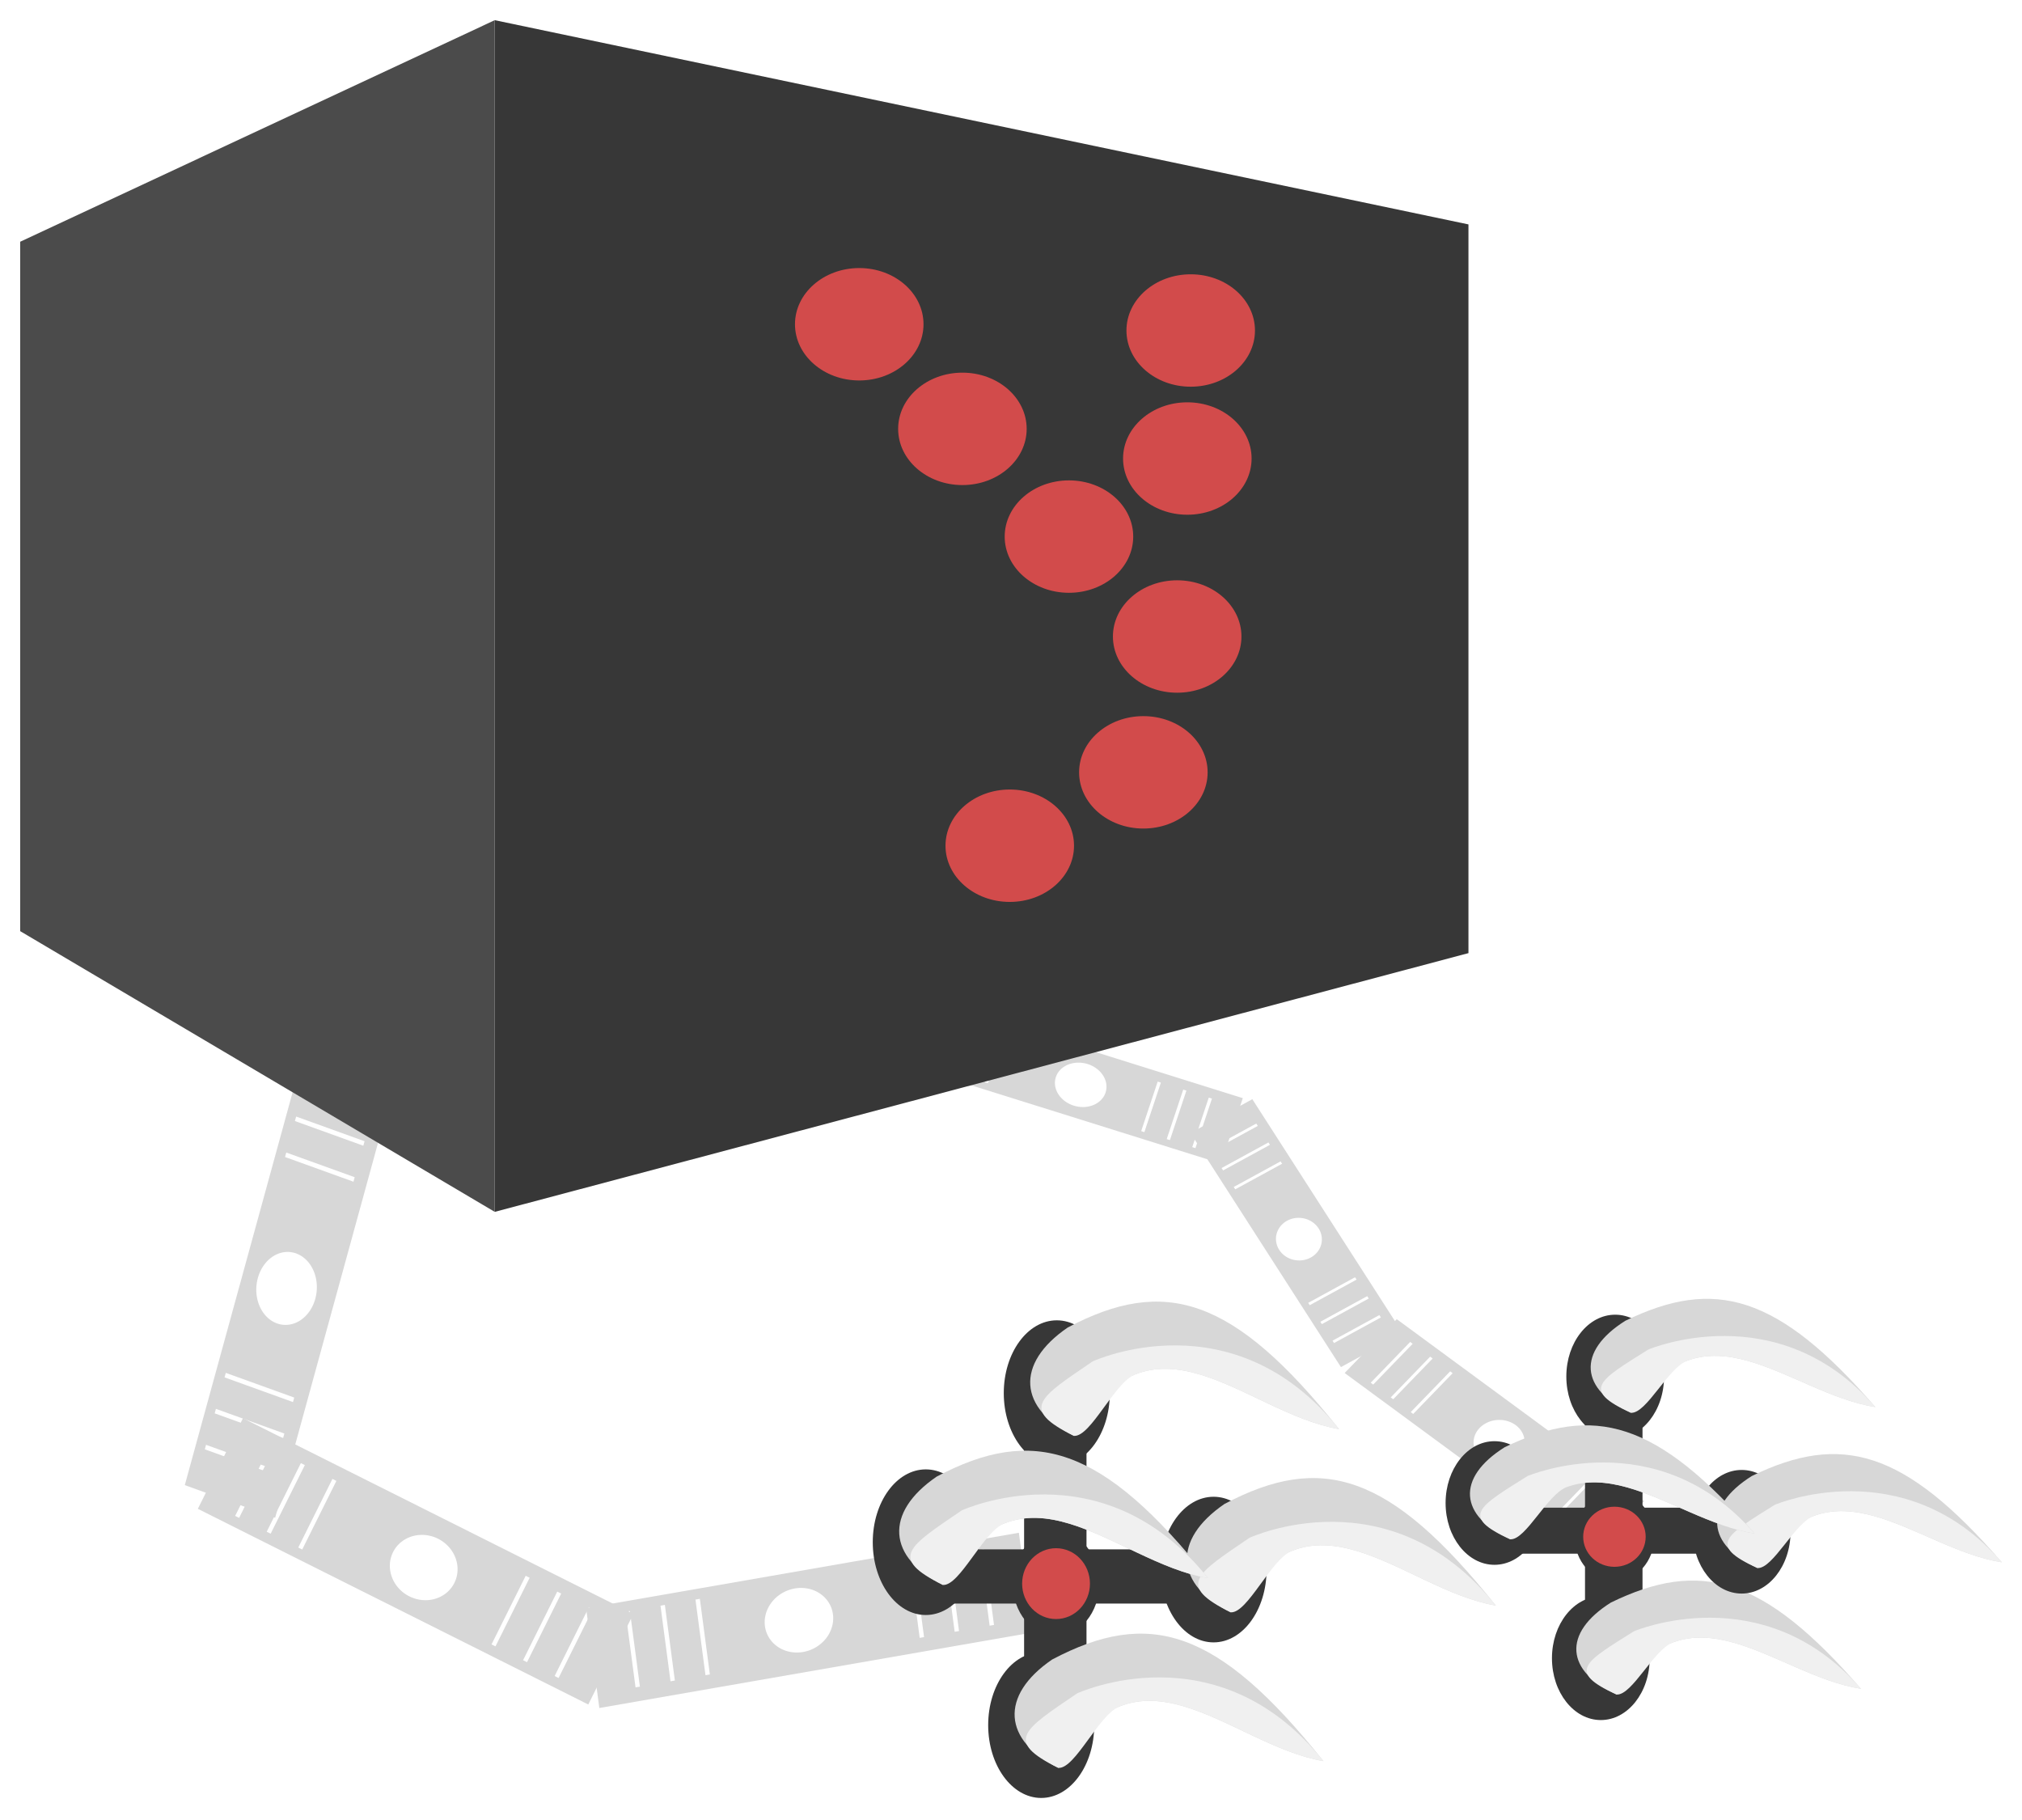 <?xml version="1.0" encoding="UTF-8" standalone="no"?>
<!-- Created with Inkscape (http://www.inkscape.org/) -->

<svg
   xmlns:osb="http://www.openswatchbook.org/uri/2009/osb"
   xmlns:dc="http://purl.org/dc/elements/1.1/"
   xmlns:cc="http://creativecommons.org/ns#"
   xmlns:rdf="http://www.w3.org/1999/02/22-rdf-syntax-ns#"
   xmlns:svg="http://www.w3.org/2000/svg"
   xmlns="http://www.w3.org/2000/svg"
   xmlns:sodipodi="http://sodipodi.sourceforge.net/DTD/sodipodi-0.dtd"
   xmlns:inkscape="http://www.inkscape.org/namespaces/inkscape"
   width="100.264mm"
   height="90.228mm"
   viewBox="0 0 355.267 319.705"
   id="svg2"
   version="1.1"
   inkscape:version="0.91 r13725"
   sodipodi:docname="ynetd.svg"
   inkscape:export-filename="/Users/rstauner/Dropbox/src/ynetd/ynetd.png"
   inkscape:export-xdpi="90"
   inkscape:export-ydpi="90">
  <defs
     id="defs4">
    <linearGradient
       id="linearGradient5661"
       osb:paint="solid">
      <stop
         style="stop-color:#d7d7d7;stop-opacity:1;"
         offset="0"
         id="stop5663" />
    </linearGradient>
  </defs>
  <sodipodi:namedview
     id="base"
     pagecolor="#ffffff"
     bordercolor="#666666"
     borderopacity="1.0"
     inkscape:pageopacity="0.0"
     inkscape:pageshadow="2"
     inkscape:zoom="4"
     inkscape:cx="155.86531"
     inkscape:cy="83.019707"
     inkscape:document-units="px"
     inkscape:current-layer="layer1"
     showgrid="false"
     inkscape:window-width="1920"
     inkscape:window-height="1058"
     inkscape:window-x="0"
     inkscape:window-y="0"
     inkscape:window-maximized="0"
     fit-margin-top="1"
     fit-margin-left="1"
     fit-margin-right="1"
     fit-margin-bottom="1" />
  <g
     inkscape:label="Layer 1"
     inkscape:groupmode="layer"
     id="layer1"
     transform="translate(-178.606,-476.87)">
    <path
       style="fill:#d7d7d7;fill-opacity:1;fill-rule:evenodd;stroke:none;stroke-width:1px;stroke-linecap:butt;stroke-linejoin:round;stroke-opacity:1"
       d="M 162.832 175.531 L 159.004 187.018 L 214.531 204.412 L 218.361 192.924 L 162.832 175.531 z M 166.945 178.596 L 167.506 178.771 L 164.605 187.471 L 164.045 187.295 L 166.945 178.596 z M 171.434 180.002 L 171.994 180.178 L 169.094 188.877 L 168.533 188.701 L 171.434 180.002 z M 175.92 181.408 L 176.48 181.584 L 173.582 190.283 L 173.02 190.107 L 175.92 181.408 z M 189.436 186.686 A 4.574 3.848 14.858 0 1 191.1 186.932 A 4.574 3.848 14.858 0 1 194.244 191.951 A 4.574 3.848 14.858 0 1 188.664 194.238 A 4.574 3.848 14.858 0 1 185.518 189.219 A 4.574 3.848 14.858 0 1 189.436 186.686 z M 203.406 190.016 L 203.967 190.191 L 201.066 198.893 L 200.506 198.717 L 203.406 190.016 z M 207.893 191.422 L 208.453 191.598 L 205.555 200.297 L 204.992 200.121 L 207.893 191.422 z M 212.381 192.828 L 212.941 193.004 L 210.041 201.703 L 209.48 201.527 L 212.381 192.828 z "
       transform="translate(178.606,476.87)"
       id="rect5981" />
    <path
       inkscape:connector-curvature="0"
       id="path4158"
       style="fill:#e9e9ff;fill-rule:evenodd;stroke:none;stroke-width:1px;stroke-linecap:butt;stroke-linejoin:round;stroke-opacity:1"
       d="m 303.283,529.387 111.937,-15.998 0,117.661 -111.937,-20.268 z"
       inkscape:export-xdpi="90"
       inkscape:export-ydpi="90" />
    <path
       inkscape:connector-curvature="0"
       id="path4162"
       style="fill:#373737;fill-opacity:1;fill-rule:evenodd;stroke:none;stroke-width:1px;stroke-linecap:butt;stroke-linejoin:round;stroke-opacity:1"
       d="m 265.533,480.414 0,209.356 171.081,-45.455 0,-128.022 z"
       inkscape:export-xdpi="90"
       inkscape:export-ydpi="90" />
    <ellipse
       inkscape:transform-center-x="76.066774"
       ry="9.874"
       rx="11.291"
       cy="533.835"
       cx="329.577"
       id="path4166"
       style="fill:#d24b4b;fill-opacity:1;fill-rule:evenodd;stroke:none;stroke-width:1px;stroke-linecap:butt;stroke-linejoin:round;stroke-opacity:1"
       inkscape:transform-center-y="2.4534713e-05"
       inkscape:export-xdpi="90"
       inkscape:export-ydpi="90" />
    <ellipse
       style="fill:#d24b4b;fill-opacity:1;fill-rule:evenodd;stroke:none;stroke-width:1px;stroke-linecap:butt;stroke-linejoin:round;stroke-opacity:1"
       id="ellipse4168"
       cx="387.221"
       cy="557.424"
       rx="11.291"
       ry="9.874"
       inkscape:transform-center-x="76.06677"
       inkscape:export-xdpi="90"
       inkscape:export-ydpi="90" />
    <ellipse
       inkscape:transform-center-y="5.0788763e-05"
       style="fill:#d24b4b;fill-opacity:1;fill-rule:evenodd;stroke:none;stroke-width:1px;stroke-linecap:butt;stroke-linejoin:round;stroke-opacity:1"
       id="ellipse4170"
       cx="347.702"
       cy="552.212"
       rx="11.291"
       ry="9.874"
       inkscape:transform-center-x="76.066773"
       inkscape:export-xdpi="90"
       inkscape:export-ydpi="90" />
    <ellipse
       inkscape:transform-center-y="4.2353759e-05"
       inkscape:transform-center-x="76.066787"
       ry="9.874"
       rx="11.291"
       cy="571.138"
       cx="366.422"
       id="ellipse4172"
       style="fill:#d24b4b;fill-opacity:1;fill-rule:evenodd;stroke:none;stroke-width:1px;stroke-linecap:butt;stroke-linejoin:round;stroke-opacity:1"
       inkscape:export-xdpi="90"
       inkscape:export-ydpi="90" />
    <ellipse
       inkscape:transform-center-y="-1.8742218e-05"
       style="fill:#d24b4b;fill-opacity:1;fill-rule:evenodd;stroke:none;stroke-width:1px;stroke-linecap:butt;stroke-linejoin:round;stroke-opacity:1"
       id="ellipse4174"
       cx="385.438"
       cy="588.692"
       rx="11.291"
       ry="9.874"
       inkscape:transform-center-x="76.066765"
       inkscape:export-xdpi="90"
       inkscape:export-ydpi="90" />
    <ellipse
       inkscape:transform-center-x="76.066771"
       ry="9.874"
       rx="11.291"
       cy="612.555"
       cx="379.496"
       id="ellipse4176"
       style="fill:#d24b4b;fill-opacity:1;fill-rule:evenodd;stroke:none;stroke-width:1px;stroke-linecap:butt;stroke-linejoin:round;stroke-opacity:1"
       inkscape:export-xdpi="90"
       inkscape:export-ydpi="90" />
    <ellipse
       style="fill:#d24b4b;fill-opacity:1;fill-rule:evenodd;stroke:none;stroke-width:1px;stroke-linecap:butt;stroke-linejoin:round;stroke-opacity:1"
       id="ellipse4178"
       cx="356.022"
       cy="625.446"
       rx="11.291"
       ry="9.874"
       inkscape:transform-center-x="76.066787"
       inkscape:export-xdpi="90"
       inkscape:export-ydpi="90" />
    <ellipse
       inkscape:transform-center-x="76.06678"
       ry="9.874"
       rx="11.291"
       cy="534.932"
       cx="387.815"
       id="ellipse4180"
       style="fill:#d24b4b;fill-opacity:1;fill-rule:evenodd;stroke:none;stroke-width:1px;stroke-linecap:butt;stroke-linejoin:round;stroke-opacity:1"
       inkscape:transform-center-y="1.52566e-05"
       inkscape:export-xdpi="90"
       inkscape:export-ydpi="90" />
    <path
       style="fill:#d7d7d7;fill-opacity:1;fill-rule:evenodd;stroke:none;stroke-width:1px;stroke-linecap:butt;stroke-linejoin:round;stroke-opacity:1"
       d="M 53.936 182.699 L 32.469 260.908 L 48.344 266.637 L 69.811 188.428 L 53.936 182.699 z M 53.768 189.836 L 65.789 194.174 L 65.572 194.963 L 53.551 190.625 L 53.768 189.836 z M 52.033 196.156 L 64.055 200.494 L 63.838 201.283 L 51.816 196.945 L 52.033 196.156 z M 50.299 202.477 L 62.32 206.814 L 62.104 207.604 L 50.082 203.266 L 50.299 202.477 z M 50.627 219.943 A 5.312 6.418 5.207 0 1 52.037 220.207 A 5.312 6.418 5.207 0 1 55.398 228.172 A 5.312 6.418 5.207 0 1 48.664 232.496 A 5.312 6.418 5.207 0 1 45.303 224.529 A 5.312 6.418 5.207 0 1 50.627 219.943 z M 39.674 241.188 L 51.695 245.525 L 51.479 246.316 L 39.455 241.979 L 39.674 241.188 z M 37.938 247.508 L 49.961 251.846 L 49.744 252.637 L 37.721 248.299 L 37.938 247.508 z M 36.203 253.828 L 48.225 258.166 L 48.008 258.957 L 35.986 254.619 L 36.203 253.828 z "
       transform="translate(178.606,476.87)"
       id="rect5909" />
    <path
       inkscape:connector-curvature="0"
       id="path4164"
       style="fill:#4b4b4b;fill-opacity:1;fill-rule:evenodd;stroke:none;stroke-width:1px;stroke-linecap:butt;stroke-linejoin:round;stroke-opacity:1"
       d="m 182.15,519.341 83.383,-38.928 0,209.356 -83.383,-49.317 z"
       inkscape:export-xdpi="90"
       inkscape:export-ydpi="90" />
    <path
       style="fill:#d7d7d7;fill-opacity:1;fill-rule:evenodd;stroke:none;stroke-width:1px;stroke-linecap:butt;stroke-linejoin:round;stroke-opacity:1"
       d="M 42.689 249.154 L 34.762 265.072 L 103.361 299.449 L 111.289 283.531 L 42.689 249.154 z M 47.322 254.262 L 48.016 254.609 L 42.012 266.664 L 41.318 266.316 L 47.322 254.262 z M 52.865 257.041 L 53.559 257.387 L 47.555 269.441 L 46.861 269.096 L 52.865 257.041 z M 58.41 259.818 L 59.104 260.166 L 53.1 272.221 L 52.406 271.873 L 58.41 259.818 z M 74.248 269.652 A 6.029 5.654 27.642 0 1 76.967 270.326 A 6.029 5.654 27.642 0 1 79.836 278.088 A 6.029 5.654 27.642 0 1 71.926 280.449 A 6.029 5.654 27.642 0 1 69.057 272.686 A 6.029 5.654 27.642 0 1 74.248 269.652 z M 92.365 276.834 L 93.059 277.182 L 87.055 289.236 L 86.361 288.889 L 92.365 276.834 z M 97.908 279.613 L 98.602 279.959 L 92.598 292.014 L 91.904 291.668 L 97.908 279.613 z M 103.453 282.391 L 104.146 282.738 L 98.143 294.793 L 97.449 294.445 L 103.453 282.391 z "
       transform="translate(178.606,476.87)"
       id="rect5945" />
    <path
       style="fill:#d7d7d7;fill-opacity:1;fill-rule:evenodd;stroke:none;stroke-width:1px;stroke-linecap:butt;stroke-linejoin:round;stroke-opacity:1"
       d="M 179.018 269.277 L 102.98 282.523 L 105.303 300.064 L 181.338 286.818 L 179.018 269.277 z M 172.889 272.186 L 174.646 285.471 L 173.879 285.604 L 172.121 272.32 L 172.889 272.186 z M 166.744 273.256 L 168.502 286.541 L 167.734 286.674 L 165.977 273.391 L 166.744 273.256 z M 160.6 274.326 L 162.357 287.611 L 161.59 287.744 L 159.832 274.461 L 160.6 274.326 z M 140.84 278.971 A 5.594 6.094 66.961 0 1 146.35 283.604 A 5.594 6.094 66.961 0 1 141.113 290.221 A 5.594 6.094 66.961 0 1 134.402 285.686 A 5.594 6.094 66.961 0 1 139.639 279.066 A 5.594 6.094 66.961 0 1 140.84 278.971 z M 122.965 280.883 L 124.723 294.168 L 123.953 294.301 L 122.195 281.018 L 122.965 280.883 z M 116.818 281.953 L 118.576 295.238 L 117.809 295.371 L 116.051 282.088 L 116.818 281.953 z M 110.674 283.023 L 112.432 296.309 L 111.664 296.441 L 109.906 283.158 L 110.674 283.023 z "
       transform="translate(178.606,476.87)"
       id="rect5963" />
    <rect
       transform="matrix(0,1,-1,0,0,0)"
       style="fill:#373737;fill-opacity:1;fill-rule:evenodd;stroke:none;stroke-width:1px;stroke-linecap:butt;stroke-linejoin:round;stroke-opacity:1"
       id="rect5786"
       width="9.523"
       height="44.942"
       x="749.063"
       y="-386.494"
       inkscape:export-xdpi="90"
       inkscape:export-ydpi="90" />
    <rect
       y="725.851"
       x="358.542"
       height="48.805"
       width="10.962"
       id="rect5781"
       style="fill:#373737;fill-opacity:1;fill-rule:evenodd;stroke:none;stroke-width:1px;stroke-linecap:butt;stroke-linejoin:round;stroke-opacity:1"
       inkscape:export-xdpi="90"
       inkscape:export-ydpi="90" />
    <ellipse
       inkscape:transform-center-x="51.212398"
       ry="9.199"
       rx="7.602"
       cy="755.083"
       cx="364.153"
       id="ellipse5788"
       style="fill:#373737;fill-opacity:1;fill-rule:evenodd;stroke:none;stroke-width:1px;stroke-linecap:butt;stroke-linejoin:round;stroke-opacity:1"
       inkscape:transform-center-y="8.265918e-05"
       inkscape:export-xdpi="90"
       inkscape:export-ydpi="90" />
    <ellipse
       inkscape:transform-center-y="6.1612035e-05"
       style="fill:#d24b4b;fill-opacity:1;fill-rule:evenodd;stroke:none;stroke-width:1px;stroke-linecap:butt;stroke-linejoin:round;stroke-opacity:1"
       id="ellipse5741"
       cx="364.153"
       cy="755.083"
       rx="5.958"
       ry="6.223"
       inkscape:transform-center-x="40.135451"
       inkscape:export-xdpi="90"
       inkscape:export-ydpi="90" />
    <g
       style="fill:none;fill-rule:evenodd;stroke:none;stroke-width:1px;stroke-linecap:butt;stroke-linejoin:round;stroke-opacity:1"
       transform="matrix(1.085,0,0,1.178,307.163,-101.745)"
       id="g5761"
       inkscape:export-xdpi="90"
       inkscape:export-ydpi="90">
      <ellipse
         style="fill:#373737;fill-opacity:1;stroke:none"
         id="ellipse5763"
         cx="78.034"
         cy="725.262"
         rx="8.586"
         ry="10.859" />
      <g
         id="g5765"
         transform="translate(-9.091,-1.515)">
        <path
           sodipodi:nodetypes="cccc"
           inkscape:connector-curvature="0"
           id="path5767"
           d="m 88.893,716.992 c -8.571,5.399 -7.927,12.11 1.01,16.162 12.736,-20.566 27.641,-3.435 42.931,-1.01 -17.158,-19.829 -28.301,-22.762 -43.942,-15.152 z"
           style="fill:#d7d7d7;fill-opacity:1;fill-rule:evenodd;stroke:none;stroke-width:1px;stroke-linecap:butt;stroke-linejoin:miter;stroke-opacity:1" />
        <path
           style="fill:#f0f0f0;fill-opacity:1;fill-rule:evenodd;stroke:none;stroke-width:1px;stroke-linecap:butt;stroke-linejoin:miter;stroke-opacity:1"
           d="m 92.934,722.042 c -8.571,5.399 -11.967,7.059 -3.03,11.112 2.742,0.162 6.504,-7.927 9.931,-9.175 3.427,-1.248 6.962,-0.959 10.577,0.048 7.229,2.015 14.778,6.904 22.424,8.117 -17.158,-19.829 -39.901,-10.102 -39.901,-10.102 z"
           id="path5769"
           inkscape:connector-curvature="0"
           sodipodi:nodetypes="ccsscc" />
      </g>
    </g>
    <g
       style="fill:none;fill-rule:evenodd;stroke:none;stroke-width:1px;stroke-linecap:butt;stroke-linejoin:round;stroke-opacity:1"
       transform="matrix(1.085,0,0,1.178,279.619,-132.742)"
       id="g5771"
       inkscape:export-xdpi="90"
       inkscape:export-ydpi="90">
      <ellipse
         ry="10.859"
         rx="8.586"
         cy="725.262"
         cx="78.034"
         id="ellipse5773"
         style="fill:#373737;fill-opacity:1;stroke:none" />
      <g
         transform="translate(-9.091,-1.515)"
         id="g5775">
        <path
           style="fill:#d7d7d7;fill-opacity:1;fill-rule:evenodd;stroke:none;stroke-width:1px;stroke-linecap:butt;stroke-linejoin:miter;stroke-opacity:1"
           d="m 88.893,716.992 c -8.571,5.399 -7.927,12.11 1.01,16.162 12.736,-20.566 27.641,-3.435 42.931,-1.01 -17.158,-19.829 -28.301,-22.762 -43.942,-15.152 z"
           id="path5777"
           inkscape:connector-curvature="0"
           sodipodi:nodetypes="cccc" />
        <path
           sodipodi:nodetypes="ccsscc"
           inkscape:connector-curvature="0"
           id="path5779"
           d="m 92.934,722.042 c -8.571,5.399 -11.967,7.059 -3.03,11.112 2.742,0.162 6.504,-7.927 9.931,-9.175 3.427,-1.248 6.962,-0.959 10.577,0.048 7.229,2.015 14.778,6.904 22.424,8.117 -17.158,-19.829 -39.901,-10.102 -39.901,-10.102 z"
           style="fill:#f0f0f0;fill-opacity:1;fill-rule:evenodd;stroke:none;stroke-width:1px;stroke-linecap:butt;stroke-linejoin:miter;stroke-opacity:1" />
      </g>
    </g>
    <path
       style="fill:#d7d7d7;fill-opacity:1;fill-rule:evenodd;stroke:none;stroke-width:1px;stroke-linecap:butt;stroke-linejoin:round;stroke-opacity:1"
       d="M 220.037 193.109 L 209.168 199.047 L 235.602 240.172 L 246.471 234.236 L 220.037 193.109 z M 220.729 197.385 L 220.994 197.801 L 212.764 202.297 L 212.496 201.881 L 220.729 197.385 z M 222.863 200.709 L 223.131 201.123 L 214.898 205.619 L 214.633 205.205 L 222.863 200.709 z M 225 204.031 L 225.268 204.447 L 217.035 208.943 L 216.768 208.527 L 225 204.031 z M 228.055 213.953 A 4.034 3.74 4.717 0 1 231.676 215.807 A 4.034 3.74 4.717 0 1 230.297 220.926 A 4.034 3.74 4.717 0 1 224.764 219.582 A 4.034 3.74 4.717 0 1 226.143 214.463 A 4.034 3.74 4.717 0 1 228.055 213.953 z M 238.084 224.389 L 238.352 224.803 L 230.119 229.299 L 229.854 228.885 L 238.084 224.389 z M 240.221 227.711 L 240.488 228.127 L 232.256 232.623 L 231.988 232.207 L 240.221 227.711 z M 242.357 231.035 L 242.623 231.449 L 234.393 235.947 L 234.125 235.531 L 242.357 231.035 z "
       transform="translate(178.606,476.87)"
       id="rect6017" />
    <path
       style="fill:#d7d7d7;fill-opacity:1;fill-rule:evenodd;stroke:none;stroke-width:1px;stroke-linecap:butt;stroke-linejoin:round;stroke-opacity:1"
       d="M 245.412 231.754 L 236.258 241.211 L 279.727 273.172 L 288.881 263.715 L 245.412 231.754 z M 247.77 235.754 L 248.209 236.078 L 241.275 243.24 L 240.836 242.916 L 247.77 235.754 z M 251.281 238.338 L 251.721 238.66 L 244.789 245.822 L 244.35 245.5 L 251.281 238.338 z M 254.795 240.92 L 255.234 241.242 L 248.301 248.404 L 247.863 248.082 L 254.795 240.92 z M 263.549 249.455 A 3.917 4.488 87.908 0 1 266.303 250.365 A 3.917 4.488 87.908 0 1 266.809 255.883 A 3.917 4.488 87.908 0 1 260.482 256.379 A 3.917 4.488 87.908 0 1 259.977 250.861 A 3.917 4.488 87.908 0 1 263.549 249.455 z M 276.311 256.74 L 276.75 257.062 L 269.818 264.225 L 269.379 263.902 L 276.311 256.74 z M 279.824 259.322 L 280.262 259.645 L 273.33 266.807 L 272.891 266.484 L 279.824 259.322 z M 283.336 261.904 L 283.775 262.229 L 276.844 269.391 L 276.404 269.066 L 283.336 261.904 z "
       transform="translate(178.606,476.87)"
       id="rect6053"
       inkscape:export-xdpi="90"
       inkscape:export-ydpi="90" />
    <rect
       y="-482.853"
       x="741.74"
       height="41.416"
       width="8.081"
       id="rect5828"
       style="fill:#373737;fill-opacity:1;fill-rule:evenodd;stroke:none;stroke-width:1px;stroke-linecap:butt;stroke-linejoin:round;stroke-opacity:1"
       transform="matrix(0,1,-1,0,0,0)"
       inkscape:export-xdpi="90"
       inkscape:export-ydpi="90" />
    <rect
       style="fill:#373737;fill-opacity:1;fill-rule:evenodd;stroke:none;stroke-width:1px;stroke-linecap:butt;stroke-linejoin:round;stroke-opacity:1"
       id="rect5830"
       width="10.102"
       height="41.416"
       x="457.094"
       y="722.042"
       inkscape:export-xdpi="90"
       inkscape:export-ydpi="90" />
    <ellipse
       inkscape:transform-center-y="4.7831002e-05"
       style="fill:#373737;fill-opacity:1;fill-rule:evenodd;stroke:none;stroke-width:1px;stroke-linecap:butt;stroke-linejoin:round;stroke-opacity:1"
       id="ellipse5832"
       cx="462.264"
       cy="746.849"
       rx="7.005"
       ry="7.806"
       inkscape:transform-center-x="47.194555"
       inkscape:export-xdpi="90"
       inkscape:export-ydpi="90" />
    <ellipse
       inkscape:transform-center-x="36.986667"
       ry="5.281"
       rx="5.49"
       cy="746.849"
       cx="462.264"
       id="ellipse5834"
       style="fill:#d24b4b;fill-opacity:1;fill-rule:evenodd;stroke:none;stroke-width:1px;stroke-linecap:butt;stroke-linejoin:round;stroke-opacity:1"
       inkscape:transform-center-y="2.9970235e-05"
       inkscape:export-xdpi="90"
       inkscape:export-ydpi="90" />
    <g
       style="fill:none;fill-rule:evenodd;stroke:none;stroke-width:1px;stroke-linecap:butt;stroke-linejoin:round;stroke-opacity:1"
       id="g5836"
       transform="translate(381.838,42.931)"
       inkscape:export-xdpi="90"
       inkscape:export-ydpi="90">
      <ellipse
         ry="10.859"
         rx="8.586"
         cy="725.262"
         cx="78.034"
         id="ellipse5838"
         style="fill:#373737;fill-opacity:1;stroke:none" />
      <g
         transform="translate(-9.091,-1.515)"
         id="g5840">
        <path
           style="fill:#d7d7d7;fill-opacity:1;fill-rule:evenodd;stroke:none;stroke-width:1px;stroke-linecap:butt;stroke-linejoin:miter;stroke-opacity:1"
           d="m 88.893,716.992 c -8.571,5.399 -7.927,12.11 1.01,16.162 12.736,-20.566 27.641,-3.435 42.931,-1.01 -17.158,-19.829 -28.301,-22.762 -43.942,-15.152 z"
           id="path5842"
           inkscape:connector-curvature="0"
           sodipodi:nodetypes="cccc" />
        <path
           sodipodi:nodetypes="ccsscc"
           inkscape:connector-curvature="0"
           id="path5844"
           d="m 92.934,722.042 c -8.571,5.399 -11.967,7.059 -3.03,11.112 2.742,0.162 6.504,-7.927 9.931,-9.175 3.427,-1.248 6.962,-0.959 10.577,0.048 7.229,2.015 14.778,6.904 22.424,8.117 -17.158,-19.829 -39.901,-10.102 -39.901,-10.102 z"
           style="fill:#f0f0f0;fill-opacity:1;fill-rule:evenodd;stroke:none;stroke-width:1px;stroke-linecap:butt;stroke-linejoin:miter;stroke-opacity:1" />
      </g>
    </g>
    <g
       style="fill:none;fill-rule:evenodd;stroke:none;stroke-width:1px;stroke-linecap:butt;stroke-linejoin:round;stroke-opacity:1"
       id="g5856"
       transform="translate(406.586,20.708)"
       inkscape:export-xdpi="90"
       inkscape:export-ydpi="90">
      <ellipse
         ry="10.859"
         rx="8.586"
         cy="725.262"
         cx="78.034"
         id="ellipse5858"
         style="fill:#373737;fill-opacity:1;stroke:none" />
      <g
         transform="translate(-9.091,-1.515)"
         id="g5860">
        <path
           style="fill:#d7d7d7;fill-opacity:1;fill-rule:evenodd;stroke:none;stroke-width:1px;stroke-linecap:butt;stroke-linejoin:miter;stroke-opacity:1"
           d="m 88.893,716.992 c -8.571,5.399 -7.927,12.11 1.01,16.162 12.736,-20.566 27.641,-3.435 42.931,-1.01 -17.158,-19.829 -28.301,-22.762 -43.942,-15.152 z"
           id="path5862"
           inkscape:connector-curvature="0"
           sodipodi:nodetypes="cccc" />
        <path
           sodipodi:nodetypes="ccsscc"
           inkscape:connector-curvature="0"
           id="path5864"
           d="m 92.934,722.042 c -8.571,5.399 -11.967,7.059 -3.03,11.112 2.742,0.162 6.504,-7.927 9.931,-9.175 3.427,-1.248 6.962,-0.959 10.577,0.048 7.229,2.015 14.778,6.904 22.424,8.117 -17.158,-19.829 -39.901,-10.102 -39.901,-10.102 z"
           style="fill:#f0f0f0;fill-opacity:1;fill-rule:evenodd;stroke:none;stroke-width:1px;stroke-linecap:butt;stroke-linejoin:miter;stroke-opacity:1" />
      </g>
    </g>
    <g
       style="fill:none;fill-rule:evenodd;stroke:none;stroke-width:1px;stroke-linecap:butt;stroke-linejoin:round;stroke-opacity:1"
       id="g5866"
       transform="translate(384.363,-6.566)"
       inkscape:export-xdpi="90"
       inkscape:export-ydpi="90">
      <ellipse
         style="fill:#373737;fill-opacity:1;stroke:none"
         id="ellipse5868"
         cx="78.034"
         cy="725.262"
         rx="8.586"
         ry="10.859" />
      <g
         id="g5870"
         transform="translate(-9.091,-1.515)">
        <path
           sodipodi:nodetypes="cccc"
           inkscape:connector-curvature="0"
           id="path5872"
           d="m 88.893,716.992 c -8.571,5.399 -7.927,12.11 1.01,16.162 12.736,-20.566 27.641,-3.435 42.931,-1.01 -17.158,-19.829 -28.301,-22.762 -43.942,-15.152 z"
           style="fill:#d7d7d7;fill-opacity:1;fill-rule:evenodd;stroke:none;stroke-width:1px;stroke-linecap:butt;stroke-linejoin:miter;stroke-opacity:1" />
        <path
           style="fill:#f0f0f0;fill-opacity:1;fill-rule:evenodd;stroke:none;stroke-width:1px;stroke-linecap:butt;stroke-linejoin:miter;stroke-opacity:1"
           d="m 92.934,722.042 c -8.571,5.399 -11.967,7.059 -3.03,11.112 2.742,0.162 6.504,-7.927 9.931,-9.175 3.427,-1.248 6.962,-0.959 10.577,0.048 7.229,2.015 14.778,6.904 22.424,8.117 -17.158,-19.829 -39.901,-10.102 -39.901,-10.102 z"
           id="path5874"
           inkscape:connector-curvature="0"
           sodipodi:nodetypes="ccsscc" />
      </g>
    </g>
    <g
       style="fill:none;fill-rule:evenodd;stroke:none;stroke-width:1px;stroke-linecap:butt;stroke-linejoin:round;stroke-opacity:1"
       transform="matrix(1.085,0,0,1.178,276.879,-74.414)"
       id="g5745"
       inkscape:export-xdpi="90"
       inkscape:export-ydpi="90">
      <ellipse
         style="fill:#373737;fill-opacity:1;stroke:none"
         id="path5743"
         cx="78.034"
         cy="725.262"
         rx="8.586"
         ry="10.859" />
      <g
         id="g5735"
         transform="translate(-9.091,-1.515)">
        <path
           sodipodi:nodetypes="cccc"
           inkscape:connector-curvature="0"
           id="path5737"
           d="m 88.893,716.992 c -8.571,5.399 -7.927,12.11 1.01,16.162 12.736,-20.566 27.641,-3.435 42.931,-1.01 -17.158,-19.829 -28.301,-22.762 -43.942,-15.152 z"
           style="fill:#d7d7d7;fill-opacity:1;fill-rule:evenodd;stroke:none;stroke-width:1px;stroke-linecap:butt;stroke-linejoin:miter;stroke-opacity:1" />
        <path
           style="fill:#f0f0f0;fill-opacity:1;fill-rule:evenodd;stroke:none;stroke-width:1px;stroke-linecap:butt;stroke-linejoin:miter;stroke-opacity:1"
           d="m 92.934,722.042 c -8.571,5.399 -11.967,7.059 -3.03,11.112 2.742,0.162 6.504,-7.927 9.931,-9.175 3.427,-1.248 6.962,-0.959 10.577,0.048 7.229,2.015 14.778,6.904 22.424,8.117 -17.158,-19.829 -39.901,-10.102 -39.901,-10.102 z"
           id="path5739"
           inkscape:connector-curvature="0"
           sodipodi:nodetypes="ccsscc" />
      </g>
    </g>
    <g
       style="fill:none;fill-rule:evenodd;stroke:none;stroke-width:1px;stroke-linecap:butt;stroke-linejoin:round;stroke-opacity:1"
       transform="matrix(1.085,0,0,1.178,256.6,-106.554)"
       id="g5751"
       inkscape:export-xdpi="90"
       inkscape:export-ydpi="90">
      <ellipse
         ry="10.859"
         rx="8.586"
         cy="725.262"
         cx="78.034"
         id="ellipse5753"
         style="fill:#373737;fill-opacity:1;stroke:none" />
      <g
         transform="translate(-9.091,-1.515)"
         id="g5755">
        <path
           style="fill:#d7d7d7;fill-opacity:1;fill-rule:evenodd;stroke:none;stroke-width:1px;stroke-linecap:butt;stroke-linejoin:miter;stroke-opacity:1"
           d="m 88.893,716.992 c -8.571,5.399 -7.927,12.11 1.01,16.162 12.736,-20.566 27.641,-3.435 42.931,-1.01 -17.158,-19.829 -28.301,-22.762 -43.942,-15.152 z"
           id="path5757"
           inkscape:connector-curvature="0"
           sodipodi:nodetypes="cccc" />
        <path
           sodipodi:nodetypes="ccsscc"
           inkscape:connector-curvature="0"
           id="path5759"
           d="m 92.934,722.042 c -8.571,5.399 -11.967,7.059 -3.03,11.112 2.742,0.162 6.504,-7.927 9.931,-9.175 3.427,-1.248 6.962,-0.959 10.577,0.048 7.229,2.015 14.778,6.904 22.424,8.117 -17.158,-19.829 -39.901,-10.102 -39.901,-10.102 z"
           style="fill:#f0f0f0;fill-opacity:1;fill-rule:evenodd;stroke:none;stroke-width:1px;stroke-linecap:butt;stroke-linejoin:miter;stroke-opacity:1" />
      </g>
    </g>
    <g
       style="fill:none;fill-rule:evenodd;stroke:none;stroke-width:1px;stroke-linecap:butt;stroke-linejoin:round;stroke-opacity:1"
       id="g5846"
       transform="translate(363.15,15.657)"
       inkscape:export-xdpi="90"
       inkscape:export-ydpi="90">
      <ellipse
         style="fill:#373737;fill-opacity:1;stroke:none"
         id="ellipse5848"
         cx="78.034"
         cy="725.262"
         rx="8.586"
         ry="10.859" />
      <g
         id="g5850"
         transform="translate(-9.091,-1.515)">
        <path
           sodipodi:nodetypes="cccc"
           inkscape:connector-curvature="0"
           id="path5852"
           d="m 88.893,716.992 c -8.571,5.399 -7.927,12.11 1.01,16.162 12.736,-20.566 27.641,-3.435 42.931,-1.01 -17.158,-19.829 -28.301,-22.762 -43.942,-15.152 z"
           style="fill:#d7d7d7;fill-opacity:1;fill-rule:evenodd;stroke:none;stroke-width:1px;stroke-linecap:butt;stroke-linejoin:miter;stroke-opacity:1" />
        <path
           style="fill:#f0f0f0;fill-opacity:1;fill-rule:evenodd;stroke:none;stroke-width:1px;stroke-linecap:butt;stroke-linejoin:miter;stroke-opacity:1"
           d="m 92.934,722.042 c -8.571,5.399 -11.967,7.059 -3.03,11.112 2.742,0.162 6.504,-7.927 9.931,-9.175 3.427,-1.248 6.962,-0.959 10.577,0.048 7.229,2.015 14.778,6.904 22.424,8.117 -17.158,-19.829 -39.901,-10.102 -39.901,-10.102 z"
           id="path5854"
           inkscape:connector-curvature="0"
           sodipodi:nodetypes="ccsscc" />
      </g>
    </g>
  </g>
</svg>
